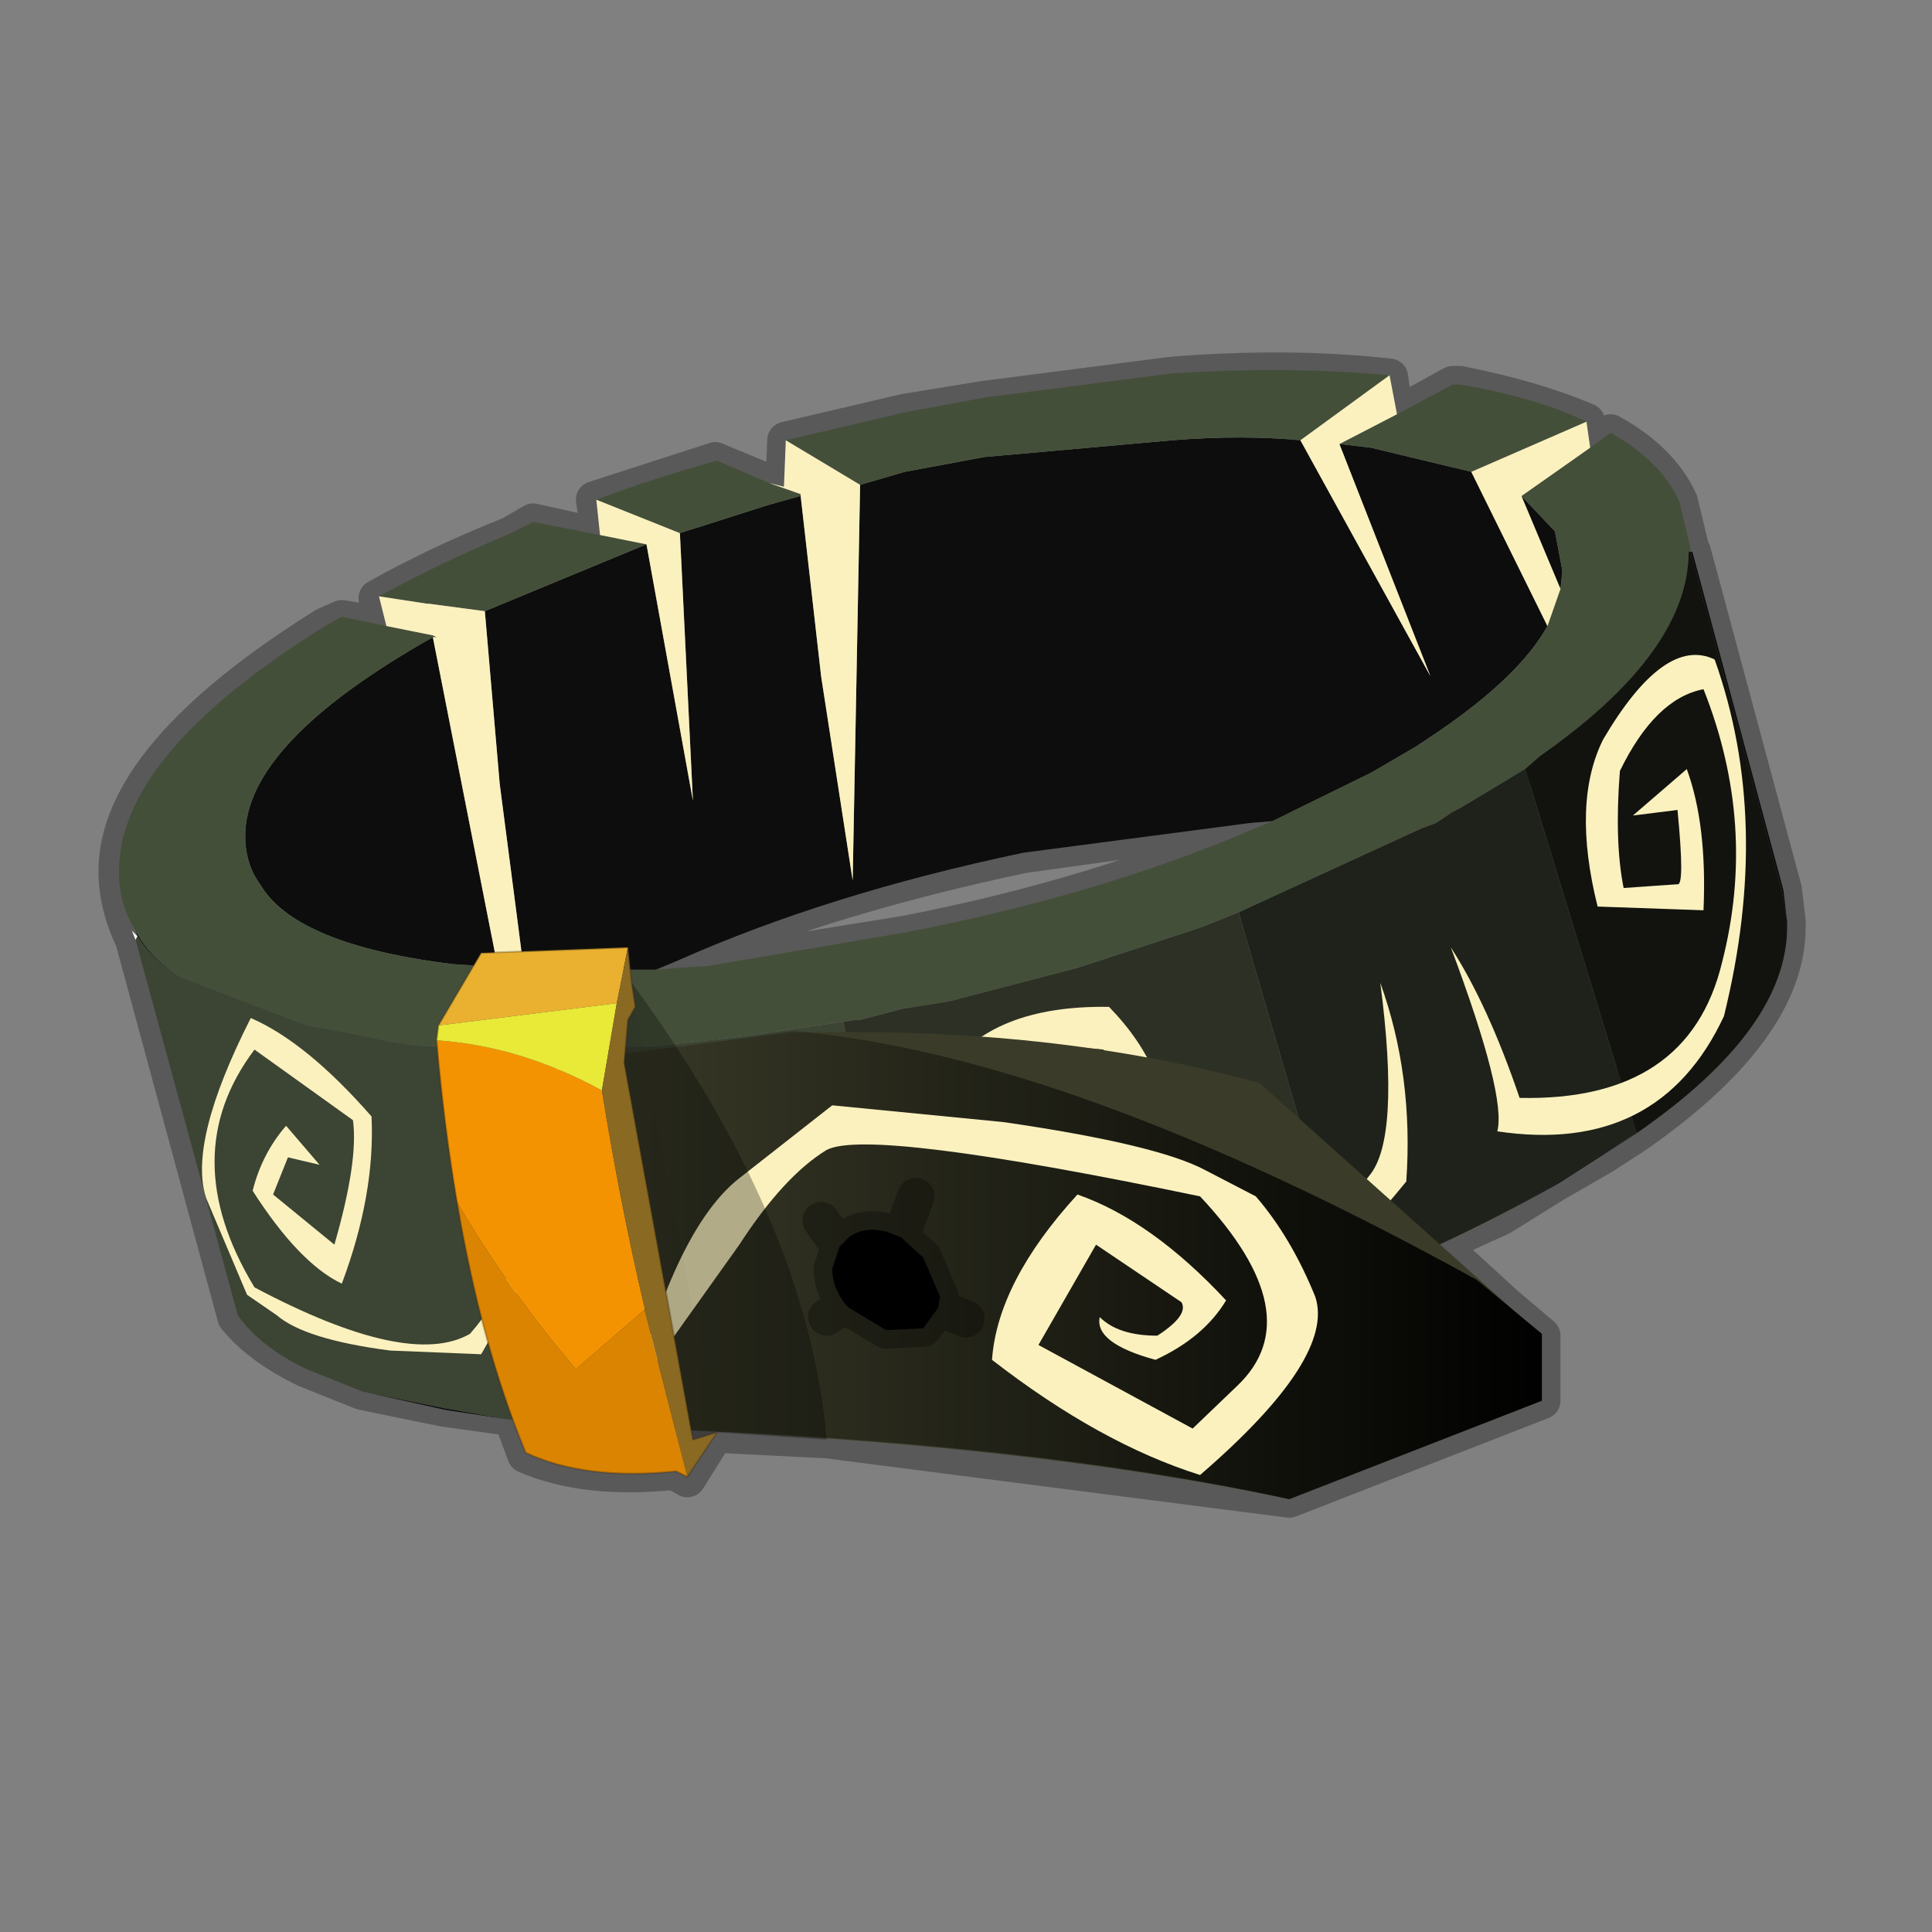 <?xml version="1.0" encoding="UTF-8" standalone="no"?>
<svg xmlns:xlink="http://www.w3.org/1999/xlink" height="520.0px" width="520.0px" xmlns="http://www.w3.org/2000/svg">
  <rect width="100%" height="100%" fill="#808080" stroke="none"/>
  <g transform="matrix(10.0, 0.0, 0.0, 10.0, 0.0, 0.0)">
    <use height="52.0" transform="matrix(1.0, 0.0, 0.0, 1.0, 0.0, 0.0)" width="52.0" xlink:href="#sprite0"/>
  </g>
  <defs>
    <g id="sprite0" transform="matrix(1.0, 0.0, 0.0, 1.0, 0.0, 0.0)">
      <use height="52.0" transform="matrix(1.0, 0.0, 0.0, 1.0, 0.0, 0.0)" width="52.0" xlink:href="#sprite1"/>
      <use height="31.35" transform="matrix(1.0, 0.0, 0.0, 1.0, 2.65, 9.5)" width="45.95" xlink:href="#shape1"/>
    </g>
    <g id="sprite1" transform="matrix(1.0, 0.0, 0.0, 1.0, 0.0, 0.0)">
      <use height="52.0" transform="matrix(1.0, 0.0, 0.0, 1.0, 0.0, 0.0)" width="52.0" xlink:href="#shape0"/>
    </g>
    <g id="shape0" transform="matrix(1.0, 0.0, 0.0, 1.0, 0.0, 0.0)">
      <path d="M52.0 0.0 L52.0 52.0 0.0 52.0 0.0 0.0 52.0 0.0" fill="#ffba2e" fill-opacity="0.0" fill-rule="evenodd" stroke="none"/>
    </g>
    <g id="shape1" transform="matrix(1.0, 0.0, 0.0, 1.0, -2.65, -9.5)">
      <path d="M48.1 24.8 L48.1 24.95 Q48.1 27.7 44.0 30.55 L43.15 31.1 41.85 31.85 40.4 32.75 38.75 33.5 40.5 35.1 41.5 35.95 41.5 37.7 34.7 40.35 22.25 38.75 19.25 38.6 18.5 39.8 18.15 39.6 Q15.75 39.85 14.15 39.15 L13.8 38.2 13.75 38.15 11.95 37.9 9.75 37.45 8.25 36.85 Q7.0 36.25 6.35 35.45 L3.6 25.3 Q3.15 24.35 3.15 23.45 3.15 20.35 8.75 16.85 L9.2 16.65 10.4 16.85 10.15 16.1 Q11.85 15.15 13.75 14.4 L14.35 14.05 16.15 14.45 16.0 13.45 19.25 12.4 20.7 13.0 21.1 13.1 21.15 11.85 24.35 11.1 26.5 10.75 31.55 10.1 Q34.7 9.85 37.4 10.15 L37.55 11.2 39.1 10.35 39.3 10.35 Q41.3 10.75 42.7 11.35 L42.8 12.05 43.35 11.65 Q44.7 12.4 45.2 13.5 L45.5 14.75 45.5 14.85 45.55 14.85 48.0 23.95 48.1 24.8 M41.05 20.7 L41.45 20.4 Q45.45 17.55 45.45 14.85 L45.5 14.85 M43.65 29.2 Q45.75 28.4 46.35 25.95 47.25 22.2 45.85 18.55 44.5 18.85 43.6 20.75 43.4 22.65 43.7 23.95 L45.1 23.85 Q45.35 23.9 45.1 21.8 L43.9 22.05 45.4 20.7 Q45.95 22.2 45.85 24.5 L42.95 24.45 Q42.3 21.65 43.15 19.9 44.75 17.15 46.1 17.8 47.65 22.15 46.4 27.35 45.45 29.3 43.9 30.1 M42.7 11.35 L39.6 12.7 M33.65 22.35 Q29.5 24.15 24.35 25.15 L19.05 26.0 18.2 26.05 17.6 26.1 18.2 25.85 Q22.3 24.1 27.55 23.0 L33.65 22.15 34.25 22.1 33.65 22.35 M36.85 32.95 L39.7 34.45 40.5 35.1 M35.0 11.85 L37.4 10.15 M16.0 13.45 L18.3 14.4 M4.15 25.8 L4.85 26.35 8.25 27.6 8.5 27.65 9.35 27.85 9.85 27.95 10.55 28.05 11.3 28.15 11.75 28.2 11.7 28.0 11.75 27.6 12.75 26.0 12.95 25.7 13.3 25.7 14.05 25.6 16.9 25.5 17.0 26.15 17.0 26.45 17.05 27.1 16.9 27.45 16.85 28.2 16.85 28.3 16.8 28.6 17.9 34.75 18.1 36.0 18.6 38.5 18.65 38.75 19.25 38.6 M13.75 38.15 L13.15 36.2 12.95 36.45 10.5 36.3 Q8.2 36.05 7.45 35.45 L6.65 34.85 Q6.05 33.85 5.55 32.3 5.05 30.75 6.7 27.4 8.25 28.05 9.95 30.1 10.1 32.2 9.2 34.55 8.1 34.0 6.8 32.05 7.05 31.0 7.7 30.3 L8.6 31.35 7.8 31.15 7.35 32.2 8.95 33.5 Q9.7 31.25 9.5 30.2 6.85 28.1 6.85 28.25 4.7 31.1 6.9 34.65 11.0 36.85 12.65 35.95 L13.0 35.55 Q12.55 34.05 12.25 32.35 L11.75 28.2 M17.35 35.25 L17.45 35.85 17.6 36.65 18.1 38.5 18.5 39.8 M13.15 36.2 L13.0 35.55" fill="none" stroke="#000000" stroke-linecap="round" stroke-linejoin="round" stroke-opacity="0.302" stroke-width="1.0"/>
      <path d="M40.95 13.35 L41.85 14.3 42.05 15.35 42.05 15.4 42.0 15.85 40.95 13.35 M41.65 16.85 Q40.9 18.2 38.7 19.7 L38.1 20.1 36.9 20.8 34.25 22.1 33.65 22.15 27.55 22.95 Q22.3 24.05 18.25 25.85 L17.65 26.1 14.1 26.1 13.45 21.1 13.05 16.45 17.4 14.65 18.65 21.55 18.3 14.35 20.65 13.6 21.55 13.35 22.1 18.2 22.95 23.7 23.15 13.05 24.35 12.7 26.5 12.3 31.55 11.85 Q33.4 11.7 35.0 11.85 L38.5 18.2 36.05 11.95 36.9 12.05 39.6 12.7 41.65 16.85 M13.4 26.05 L13.0 26.0 12.2 25.95 11.8 25.9 Q7.9 25.35 7.0 23.8 6.6 23.25 6.6 22.5 6.6 20.0 11.65 17.15 L13.4 26.05 M3.65 25.05 Q4.0 25.75 4.85 26.3 4.1 25.85 3.7 25.2 L3.65 25.05 M45.5 14.85 L45.55 14.85 48.0 23.95 48.1 24.8 47.95 23.95 45.5 14.85 M44.05 30.5 L41.95 31.85 Q38.85 33.6 35.2 35.0 L36.25 34.55 Q39.35 33.35 41.9 31.85 L43.15 31.05 44.05 30.5 M13.65 38.2 L12.0 37.95 9.75 37.45 11.95 37.9 13.65 38.2" fill="#0c0d0c" fill-rule="evenodd" stroke="none"/>
      <path d="M40.95 13.35 L42.8 12.05 43.35 11.65 Q44.7 12.4 45.2 13.5 L45.5 14.75 45.5 14.85 45.45 14.85 Q45.45 17.55 41.45 20.35 L41.05 20.7 39.3 21.75 39.1 21.85 38.65 22.15 38.25 22.3 33.35 24.55 32.35 24.95 31.75 25.15 29.0 26.05 25.55 26.95 24.3 27.15 23.15 27.45 23.05 27.45 22.7 27.5 19.95 27.9 17.7 28.15 14.2 28.25 13.8 28.25 13.5 28.25 11.3 28.15 10.55 28.05 9.85 27.9 9.35 27.8 8.55 27.65 8.25 27.6 4.85 26.3 Q4.0 25.75 3.65 25.05 3.2 24.35 3.2 23.45 3.2 20.3 8.75 16.85 L9.2 16.6 10.4 16.85 11.65 17.1 11.75 17.15 11.65 17.15 Q6.6 20.0 6.6 22.5 6.6 23.25 7.0 23.8 7.9 25.35 11.8 25.9 L12.2 25.95 13.0 26.0 13.4 26.05 14.1 26.1 17.65 26.1 18.25 26.05 19.05 26.0 24.35 25.1 Q29.55 24.1 33.65 22.35 L34.25 22.1 36.9 20.8 38.1 20.1 38.7 19.7 Q40.9 18.2 41.65 16.85 L42.0 15.85 42.05 15.4 42.05 15.35 41.85 14.3 40.95 13.35 M42.7 11.35 L39.6 12.7 36.9 12.05 36.05 11.95 37.6 11.15 39.1 10.35 39.3 10.35 Q41.35 10.7 42.7 11.35 M21.15 11.85 L24.35 11.1 26.5 10.7 31.55 10.05 Q34.7 9.85 37.4 10.1 L35.0 11.85 Q33.4 11.7 31.55 11.85 L26.5 12.3 24.35 12.7 23.15 13.05 21.15 11.85 M21.55 13.35 L20.65 13.6 18.3 14.35 16.05 13.45 Q17.65 12.85 19.3 12.4 L20.7 13.0 21.55 13.3 21.55 13.35 M17.4 14.65 L13.05 16.45 11.55 16.25 11.5 16.25 10.2 16.05 Q11.85 15.15 13.75 14.35 L14.35 14.05 16.15 14.4 17.4 14.65" fill="#444f39" fill-rule="evenodd" stroke="none"/>
      <path d="M42.8 12.05 L40.95 13.35 42.0 15.85 41.65 16.85 39.6 12.7 42.7 11.35 42.8 12.05 M14.1 26.1 L13.4 26.05 11.65 17.15 11.75 17.15 11.65 17.1 10.4 16.85 10.2 16.05 11.5 16.25 11.55 16.25 13.05 16.45 13.45 21.1 14.1 26.1 M37.4 10.1 L37.6 11.15 36.05 11.95 38.5 18.2 35.0 11.85 37.4 10.1 M23.15 13.05 L22.95 23.7 22.1 18.2 21.55 13.35 21.55 13.3 20.7 13.0 21.1 13.1 21.15 11.85 23.15 13.05 M18.3 14.35 L18.65 21.55 17.4 14.65 16.15 14.4 16.05 13.45 18.3 14.35" fill="#fbf1bf" fill-rule="evenodd" stroke="none"/>
      <path d="M3.65 25.3 L3.55 25.05 3.7 25.2 3.65 25.3" fill="url(#gradient0)" fill-rule="evenodd" stroke="none"/>
      <path d="M4.85 26.3 L8.25 27.6 8.55 27.65 9.35 27.8 9.85 27.9 10.55 28.05 11.3 28.15 13.5 28.25 13.8 28.25 14.2 28.25 17.7 28.15 19.95 27.9 22.7 27.5 24.75 37.7 23.65 37.85 17.45 38.35 16.35 38.35 14.2 38.25 13.65 38.2 11.95 37.9 9.75 37.45 8.25 36.85 Q7.0 36.25 6.4 35.4 L3.65 25.3 3.7 25.2 Q4.1 25.85 4.85 26.3" fill="#3c4433" fill-rule="evenodd" stroke="none"/>
      <path d="M33.35 24.55 L38.25 22.3 38.65 22.15 39.1 21.85 39.3 21.75 41.05 20.7 44.05 30.5 43.15 31.05 41.9 31.85 Q39.35 33.35 36.25 34.55 L33.35 24.6 33.35 24.55" fill="#1e221a" fill-rule="evenodd" stroke="none"/>
      <path d="M41.05 20.7 L41.45 20.35 Q45.45 17.55 45.45 14.85 L45.5 14.85 47.95 23.95 48.1 24.8 48.1 24.95 Q48.1 27.7 44.05 30.5 L41.05 20.7" fill="#12130f" fill-rule="evenodd" stroke="none"/>
      <path d="M22.7 27.5 L23.05 27.45 23.15 27.45 24.3 27.15 25.55 26.95 29.0 26.05 31.75 25.15 32.35 24.95 33.35 24.55 33.35 24.6 36.25 34.55 35.2 35.0 26.95 37.25 26.05 37.45 25.5 37.55 25.1 37.6 24.75 37.7 22.7 27.5" fill="#2d3025" fill-rule="evenodd" stroke="none"/>
      <path d="M43.95 21.95 L45.4 20.7 Q45.95 22.2 45.85 24.5 L43.0 24.4 Q42.3 21.6 43.15 19.9 44.8 17.1 46.15 17.75 47.7 22.1 46.4 27.35 44.65 31.1 40.3 30.45 40.55 29.5 39.05 25.5 40.05 27.05 40.9 29.55 45.45 29.65 46.35 25.9 47.3 22.2 45.85 18.55 44.55 18.8 43.6 20.75 43.45 22.65 43.7 23.9 L45.15 23.8 Q45.35 23.85 45.15 21.8 L43.95 21.95" fill="#fbf1bf" fill-rule="evenodd" stroke="none"/>
      <path d="M36.85 31.65 Q37.7 30.65 37.15 26.45 38.05 28.95 37.85 31.8 33.05 37.7 28.75 36.95 24.9 33.7 25.45 28.85 26.7 27.05 29.85 27.1 31.55 28.85 31.4 30.85 30.7 32.45 29.4 33.4 L28.05 30.55 29.8 29.65 28.75 30.9 29.55 32.1 30.7 30.4 Q30.55 29.55 29.7 28.25 27.75 28.0 25.95 29.45 25.5 33.25 29.05 35.75 33.0 36.65 36.85 31.65" fill="#fbf1bf" fill-rule="evenodd" stroke="none"/>
      <path d="M41.5 35.95 L41.5 37.7 34.7 40.35 Q27.6 38.85 17.45 38.45 15.3 37.25 15.9 28.45 L21.35 27.8 Q28.25 27.6 33.9 29.15 L41.5 35.95" fill="#3a3b28" fill-rule="evenodd" stroke="none"/>
      <path d="M34.7 40.35 Q27.6 38.8 17.45 38.45 15.3 37.25 15.9 28.5 L21.35 27.75 Q28.8 28.4 39.75 34.45 L41.5 35.9 41.5 37.7 34.7 40.35" fill="url(#gradient1)" fill-rule="evenodd" stroke="none"/>
      <path d="M35.4 34.9 Q35.95 36.55 32.3 39.7 29.6 38.85 26.7 36.6 26.85 34.5 29.0 32.15 31.0 32.85 33.0 35.0 32.4 36.0 31.1 36.6 29.45 36.15 29.6 35.45 30.1 35.95 31.15 35.95 32.0 35.4 31.8 35.05 L29.5 33.5 27.95 36.2 32.1 38.45 33.3 37.3 Q35.3 35.4 32.3 32.2 23.4 30.35 22.25 30.95 21.1 31.65 19.9 33.5 L17.05 37.5 Q18.2 33.1 19.85 31.75 L22.4 29.75 27.0 30.2 Q31.15 30.8 32.45 31.5 L33.8 32.2 Q34.75 33.3 35.4 34.9" fill="#fbf1bf" fill-rule="evenodd" stroke="none"/>
      <path d="M22.6 33.55 L22.85 33.3 Q23.25 33.0 23.85 33.15 L24.25 33.3 24.05 33.85 24.25 33.3 24.85 33.85 25.3 34.9 25.25 35.2 24.85 35.75 23.85 35.8 22.85 35.2 22.75 35.1 23.05 34.9 22.75 35.1 Q22.4 34.65 22.4 34.15 L22.6 33.55 M24.55 34.95 L25.25 35.2 24.55 34.95" fill="#000000" fill-rule="evenodd" stroke="none"/>
      <path d="M22.6 33.55 L22.85 33.3 Q23.25 33.0 23.85 33.15 L24.25 33.3 24.65 32.2 M22.6 33.55 L22.1 32.85 M25.25 35.2 L24.85 35.75 23.85 35.8 22.85 35.2 22.75 35.1 22.25 35.45 M22.75 35.1 L23.05 34.9 M22.75 35.1 Q22.4 34.65 22.4 34.15 L22.6 33.55 M24.25 33.3 L24.05 33.85 M24.25 33.3 L24.85 33.85 25.3 34.9 25.25 35.2 26.0 35.5 M25.25 35.2 L24.55 34.95" fill="none" stroke="#000000" stroke-linecap="round" stroke-linejoin="round" stroke-opacity="0.302" stroke-width="1.0"/>
      <path d="M6.65 34.85 L5.55 32.25 Q5.05 30.75 6.75 27.4 8.25 28.05 10.0 30.05 10.1 32.15 9.2 34.55 8.05 34.0 6.8 32.05 7.05 31.05 7.7 30.3 L8.6 31.35 7.75 31.15 7.35 32.15 9.0 33.5 Q9.65 31.25 9.5 30.15 L6.85 28.25 Q4.7 31.1 6.85 34.65 11.0 36.85 12.65 35.9 14.05 34.3 14.5 31.65 L15.05 28.5 Q14.85 32.95 14.15 34.35 L12.95 36.45 10.5 36.35 Q8.2 36.05 7.45 35.4 L6.65 34.85" fill="#fbf1bf" fill-rule="evenodd" stroke="none"/>
      <path d="M16.2 29.35 Q16.7 32.45 17.35 35.2 L17.35 35.25 15.5 36.85 Q13.7 34.75 12.3 32.35 11.95 30.3 11.75 28.0 14.0 28.15 16.2 29.35" fill="#f49302" fill-rule="evenodd" stroke="none"/>
      <path d="M17.35 35.25 L18.5 39.75 18.2 39.6 Q15.75 39.85 14.15 39.1 12.95 36.2 12.3 32.35 13.7 34.75 15.5 36.85 L17.35 35.25" fill="#db8402" fill-rule="evenodd" stroke="none"/>
      <path d="M16.6 27.0 L16.2 29.35 Q14.0 28.15 11.75 28.0 L11.8 27.6 16.6 27.0" fill="#e9e938" fill-rule="evenodd" stroke="none"/>
      <path d="M16.9 25.5 L16.6 27.0 11.8 27.6 12.95 25.65 16.9 25.5" fill="#eab131" fill-rule="evenodd" stroke="none"/>
      <path d="M17.1 27.1 L16.9 27.45 16.8 28.6 18.65 38.75 19.3 38.55 18.5 39.75 17.35 35.25 17.35 35.2 Q16.7 32.45 16.2 29.35 L16.6 27.0 16.9 25.5 17.0 26.45 17.1 27.1" fill="#8a6923" fill-rule="evenodd" stroke="none"/>
      <path d="M19.3 38.55 L18.65 38.75 16.8 28.6 16.9 27.45 17.1 27.1 19.3 38.55" fill="#000000" fill-opacity="0.302" fill-rule="evenodd" stroke="none"/>
      <path d="M19.3 38.55 L17.1 27.1 17.0 26.45 Q21.75 32.9 22.25 38.75 L19.3 38.55" fill="#000000" fill-opacity="0.29" fill-rule="evenodd" stroke="none"/>
      <path d="M17.1 27.1 L16.9 27.45 16.8 28.6 18.65 38.75 19.3 38.55 M17.1 27.1 L17.0 26.45 16.9 25.5 M18.5 39.75 L19.3 38.55 M18.5 39.75 L18.2 39.6 Q15.75 39.85 14.15 39.1 12.95 36.2 12.3 32.35 11.95 30.3 11.75 28.0 L11.8 27.6 12.95 25.65 16.9 25.5" fill="none" stroke="#382510" stroke-linecap="round" stroke-linejoin="round" stroke-opacity="0.302" stroke-width="0.05"/>
    </g>
    <linearGradient gradientTransform="matrix(0.027, 0.0, 0.0, 0.014, 25.85, 26.6)" gradientUnits="userSpaceOnUse" id="gradient0" spreadMethod="pad" x1="-819.2" x2="819.2">
      <stop offset="0.0" stop-color="#ffffff"/>
      <stop offset="1.0" stop-color="#000000"/>
    </linearGradient>
    <linearGradient gradientTransform="matrix(0.016, 0.0, 0.0, 0.008, 28.65, 34.05)" gradientUnits="userSpaceOnUse" id="gradient1" spreadMethod="pad" x1="-819.2" x2="819.2">
      <stop offset="0.0" stop-color="#000000" stop-opacity="0.0"/>
      <stop offset="1.0" stop-color="#000000"/>
    </linearGradient>
  </defs>
</svg>
